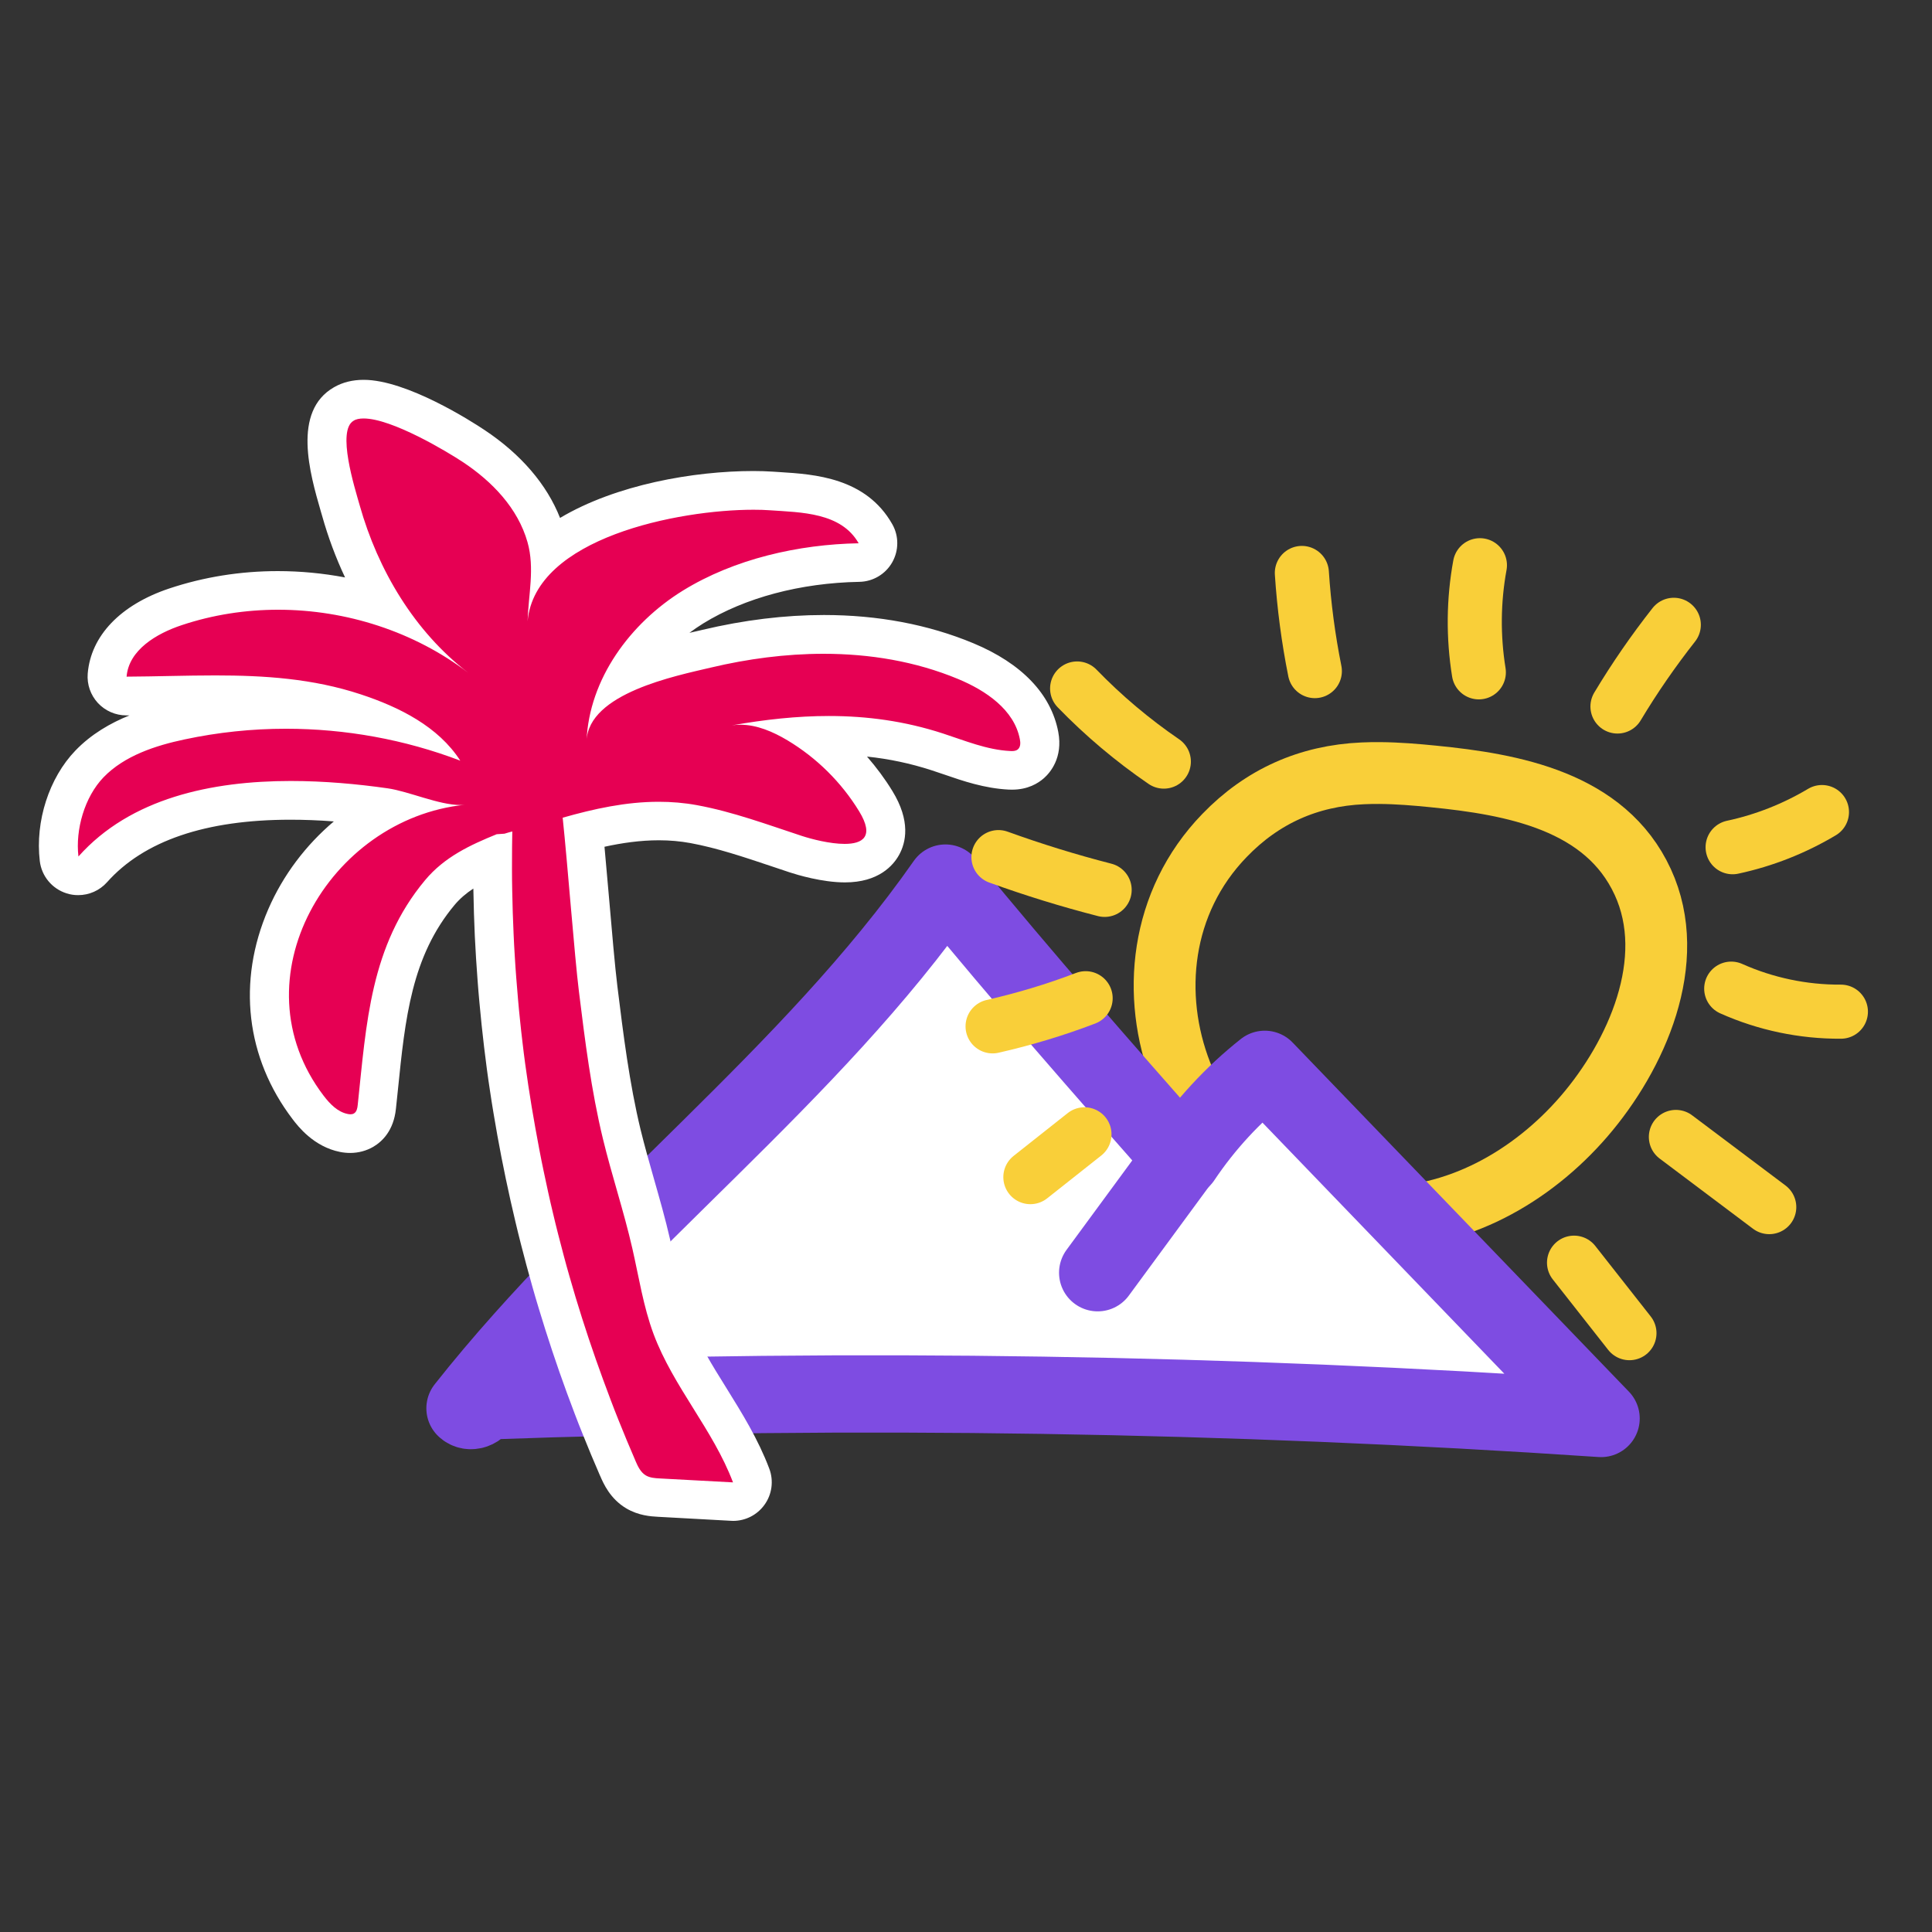 <?xml version="1.0" encoding="utf-8"?>
<!-- Generator: Adobe Illustrator 25.0.1, SVG Export Plug-In . SVG Version: 6.00 Build 0)  -->
<svg version="1.1" id="Layer_1" xmlns="http://www.w3.org/2000/svg" xmlns:xlink="http://www.w3.org/1999/xlink" x="0px" y="0px"
	 viewBox="0 0 250 250" style="enable-background:new 0 0 250 250;" xml:space="preserve">
<rect x="0" y="0" width="250" height="250" fill="#333333" stroke="none"/>
<style type="text/css">
	.st0{fill:none;stroke:#F9CF39;stroke-width:8;stroke-miterlimit:10;}
	.st1{fill:#FFFFFF;stroke:#7E4CE2;stroke-width:10;stroke-linejoin:round;stroke-miterlimit:10;}
	.st2{fill:none;stroke:#7E4CE2;stroke-width:10;stroke-linecap:round;stroke-linejoin:round;stroke-miterlimit:10;}
	.st3{fill:#E60053;}
	.st4{fill:#FFFFFF;}
	.st5{fill:none;stroke:#F9CF39;stroke-width:7;stroke-linecap:round;stroke-miterlimit:10;}
</style>
<g>
	<path class="st0" d="M178.56,100.03c-0.74-0.01-1.47,0.01-2.21,0.04c-7.04,0.31-13.02,2.98-17.91,8.05
		c-16.67,17.23-4.68,48.43,19.43,49.37c10.52,0.41,20.37-5.23,27.09-13.02c6.78-7.86,12.31-20.15,7.61-30.35
		c-4.83-10.48-16.82-12.63-27.1-13.65C183.18,100.24,180.87,100.05,178.56,100.03z"/>
	<path class="st1" d="M62.48,181.29c48.23-1.75,96.55-0.99,144.7,2.26c-14.51-15.06-29.01-30.12-43.52-45.18
		c-4.13,3.27-7.75,7.19-10.68,11.57c-10.24-11.63-20.47-23.26-30.64-35.67c-17.62,25.18-43.12,43.84-62.17,67.96
		C60.79,182.83,62.02,182.53,62.48,181.29z"/>
	<path class="st2" d="M152.6,150.32c-3.52,4.79-7.04,9.58-10.56,14.37"/>
	<g>
		<g>
			<path class="st3" d="M94.71,194.29l-9.48-0.51c-0.75-0.04-1.88-0.1-2.95-0.75c-1.39-0.83-1.99-2.21-2.35-3.03
				c0-0.01-0.04-0.09-0.04-0.1c-0.37-0.85-0.74-1.72-1.11-2.6s-0.72-1.75-1.08-2.64c-0.35-0.88-0.7-1.76-1.04-2.65
				c-0.34-0.89-0.67-1.77-1-2.67c-0.33-0.89-0.65-1.78-0.96-2.68s-0.62-1.79-0.92-2.69c-0.3-0.9-0.59-1.8-0.88-2.71
				c-0.29-0.9-0.57-1.81-0.84-2.72c-0.27-0.91-0.54-1.82-0.8-2.73s-0.51-1.83-0.76-2.74c-0.25-0.92-0.49-1.83-0.72-2.75
				c-0.23-0.92-0.46-1.84-0.68-2.76c-0.22-0.92-0.43-1.85-0.64-2.77c-0.21-0.92-0.41-1.85-0.6-2.78c-0.19-0.93-0.38-1.86-0.56-2.79
				c-0.18-0.93-0.35-1.86-0.52-2.8c-0.17-0.93-0.33-1.87-0.48-2.8c-0.15-0.93-0.3-1.87-0.44-2.81c-0.14-0.94-0.27-1.88-0.4-2.82
				c-0.13-0.94-0.25-1.88-0.36-2.82c-0.11-0.94-0.22-1.89-0.32-2.83c-0.1-0.94-0.19-1.89-0.28-2.83c-0.09-0.94-0.17-1.89-0.24-2.83
				s-0.14-1.89-0.2-2.84c-0.06-0.95-0.11-1.89-0.15-2.84c-0.04-0.95-0.08-1.9-0.11-2.84c-0.03-0.95-0.06-1.9-0.07-2.85
				c-0.02-0.95-0.03-1.9-0.03-2.84c0-0.53,0-1.05,0-1.58c-2.59,1.13-5.01,2.44-6.82,4.61c-6.06,7.26-6.95,16.01-7.89,25.27
				c-0.08,0.82-0.17,1.64-0.25,2.47c-0.06,0.53-0.23,2.13-1.71,3c-0.51,0.3-1.08,0.45-1.71,0.45c-0.27,0-0.54-0.03-0.83-0.09
				c-2.23-0.44-3.71-2.09-4.62-3.3c-5.49-7.19-6.53-16.18-2.85-24.66c2.65-6.12,7.44-11.1,13.21-14.08
				c-0.15-0.03-0.3-0.06-0.44-0.08c-4.35-0.62-8.45-0.93-12.19-0.93c-11.71,0-20.33,3-25.61,8.93c-0.48,0.54-1.17,0.84-1.87,0.84
				c-0.25,0-0.5-0.04-0.75-0.12c-0.94-0.29-1.62-1.11-1.73-2.09c-0.52-4.36,1.06-9.29,3.92-12.27c3.38-3.51,8.34-4.89,11.77-5.62
				c4.44-0.95,9.03-1.43,13.63-1.43c3.27,0,6.51,0.24,9.7,0.71c-0.26-0.09-0.53-0.18-0.8-0.27c-6.2-2.05-12.6-2.32-18.04-2.32
				c-2,0-4.01,0.04-6.02,0.08c-1.81,0.04-3.63,0.07-5.44,0.08c0,0-0.01,0-0.01,0c-0.7,0-1.36-0.29-1.83-0.8
				c-0.48-0.51-0.71-1.2-0.66-1.9c0.31-3.9,3.46-7.04,8.85-8.85c4.22-1.41,8.68-2.12,13.26-2.12c4.67,0,9.29,0.74,13.64,2.16
				c-2.36-3.76-4.23-7.98-5.5-12.5l-0.17-0.59c-1.61-5.59-2.9-11.22,0.55-13.19c0.73-0.42,1.6-0.63,2.6-0.63
				c5.04,0,13.87,5.82,14.24,6.06c4.87,3.23,8.11,7.3,9.37,11.76c0.15,0.52,0.26,1.04,0.34,1.56c2.02-1.65,4.61-3.08,7.73-4.26
				c6.49-2.45,13.94-3.32,18.76-3.32c0.83,0,1.61,0.03,2.33,0.07l0.96,0.06c4.12,0.26,9.75,0.61,12.51,5.47
				c0.43,0.77,0.43,1.71,0,2.47c-0.44,0.77-1.25,1.24-2.13,1.26c-8.06,0.14-15.69,2.18-21.47,5.75c-3.57,2.21-6.47,5.14-8.44,8.4
				c3.2-1.38,6.74-2.21,9.31-2.8l0.87-0.2c5.16-1.23,10.26-1.85,15.14-1.85c6.67,0,12.85,1.16,18.36,3.46
				c5.45,2.27,8.74,5.6,9.5,9.65c0.38,2-0.48,3.13-1.04,3.62c-0.65,0.58-1.49,0.88-2.49,0.88c0,0-0.22,0-0.33-0.01
				c-2.75-0.14-5.25-0.99-7.66-1.82c-0.56-0.19-1.12-0.38-1.68-0.57c-4.43-1.44-9-2.14-13.98-2.14c-0.58,0-1.17,0.01-1.76,0.03
				c3.12,2.29,5.78,5.18,7.81,8.48c1.4,2.28,1.67,4.23,0.8,5.78c-0.57,1.02-1.87,2.24-4.8,2.24c-2.67,0-5.76-0.97-6.35-1.17
				c-0.8-0.26-1.6-0.53-2.41-0.8c-3.69-1.24-7.17-2.41-10.8-3.08c-1.47-0.27-2.95-0.4-4.52-0.4c-3.44,0-6.77,0.65-9.73,1.42
				c0.23,2.44,0.49,5.43,0.75,8.33c0.41,4.69,0.83,9.53,1.13,11.98c0.77,6.23,1.57,12.67,3.05,18.81c0.52,2.17,1.15,4.37,1.76,6.5
				c0.71,2.5,1.45,5.08,2.05,7.68c0.23,1.02,0.45,2.04,0.66,3.07c0.56,2.71,1.09,5.27,2,7.7c1.19,3.19,3.01,6.11,4.94,9.21
				c1.95,3.13,3.97,6.37,5.34,9.99c0.3,0.79,0.18,1.68-0.32,2.36c-0.47,0.65-1.22,1.02-2.02,1.02
				C94.8,194.29,94.75,194.29,94.71,194.29z"/>
			<path class="st4" d="M47.05,54.15c3.68,0,10.85,4.32,12.86,5.65c3.75,2.49,7.1,5.94,8.35,10.36c0.96,3.38,0.11,6.83,0.01,10.23
				c0.97-10.81,19.55-14.43,29.22-14.43c0.78,0,1.5,0.02,2.15,0.07c4.02,0.28,9.2,0.27,11.47,4.27c-7.77,0.14-16.07,2.01-22.74,6.12
				c-6.82,4.21-12.14,11.44-12.47,19.45c0.26-6.17,11.53-8.41,16.1-9.49c4.72-1.12,9.65-1.78,14.57-1.78
				c5.96,0,11.89,0.97,17.4,3.26c3.59,1.49,7.28,3.98,8,7.8c0.09,0.45,0.1,0.98-0.24,1.29c-0.22,0.2-0.52,0.24-0.82,0.24
				c-0.07,0-0.14,0-0.21-0.01c-3-0.15-5.83-1.34-8.69-2.27c-4.95-1.61-9.83-2.26-14.75-2.26c-4.14,0-8.3,0.46-12.55,1.21
				c0.37-0.06,0.74-0.08,1.1-0.08c2.13,0,4.23,0.91,6.09,2.02c3.77,2.26,6.98,5.43,9.27,9.18c2.02,3.3,0.44,4.22-1.87,4.22
				c-1.89,0-4.26-0.61-5.57-1.04c-4.47-1.47-8.91-3.12-13.53-3.97c-1.68-0.31-3.33-0.44-4.97-0.44c-4.22,0-8.34,0.9-12.42,2.06
				c0.63,5.94,1.54,17.97,2.1,22.47c0.79,6.4,1.59,12.82,3.11,19.09c1.15,4.75,2.71,9.39,3.8,14.16c0.85,3.71,1.42,7.51,2.75,11.09
				c2.54,6.81,7.71,12.4,10.28,19.2c-3.16-0.17-6.32-0.34-9.48-0.51c-0.62-0.03-1.27-0.08-1.8-0.39c-0.67-0.4-1.03-1.16-1.34-1.88
				c-0.01-0.03-0.02-0.05-0.03-0.08c-0.37-0.86-0.74-1.72-1.1-2.59s-0.71-1.73-1.06-2.6c-0.35-0.87-0.69-1.74-1.02-2.62
				c-0.33-0.87-0.66-1.75-0.98-2.63c-0.32-0.88-0.64-1.76-0.95-2.65c-0.31-0.88-0.61-1.77-0.91-2.66s-0.59-1.78-0.87-2.67
				c-0.28-0.89-0.56-1.79-0.83-2.68c-0.27-0.9-0.53-1.8-0.79-2.7c-0.26-0.9-0.51-1.8-0.75-2.71c-0.24-0.9-0.48-1.81-0.71-2.72
				c-0.23-0.91-0.46-1.82-0.67-2.73c-0.22-0.91-0.43-1.82-0.63-2.74c-0.2-0.91-0.4-1.83-0.59-2.75c-0.19-0.92-0.38-1.83-0.55-2.75
				c-0.18-0.92-0.35-1.84-0.51-2.76c-0.16-0.92-0.32-1.84-0.48-2.77c-0.15-0.92-0.3-1.85-0.44-2.78c-0.14-0.93-0.27-1.85-0.4-2.78
				c-0.13-0.93-0.24-1.86-0.35-2.79c-0.11-0.93-0.22-1.86-0.31-2.79c-0.1-0.93-0.19-1.86-0.27-2.8c-0.08-0.93-0.16-1.87-0.23-2.8
				c-0.07-0.93-0.14-1.87-0.19-2.8c-0.06-0.93-0.11-1.87-0.15-2.81c-0.04-0.94-0.08-1.87-0.11-2.81c-0.03-0.94-0.05-1.87-0.07-2.81
				c-0.02-0.94-0.03-1.87-0.03-2.81c0-0.94,0-1.87,0.01-2.81c0.01-0.47,0.01-0.94,0.02-1.4c0-0.22,0.01-0.43,0.01-0.65
				c-0.33,0.09-0.67,0.18-1.01,0.29l-1.01,0.07c-3.41,1.39-6.75,2.93-9.26,5.94c-7.11,8.51-7.6,18.56-8.72,29.08
				c-0.04,0.42-0.13,0.9-0.49,1.11c-0.13,0.08-0.29,0.11-0.45,0.11c-0.12,0-0.23-0.02-0.35-0.04c-1.31-0.26-2.31-1.3-3.12-2.36
				c-11.49-15.07,0.69-35.84,18.26-37.65c-0.18,0.02-0.37,0.03-0.57,0.03c-2.78,0-6.72-1.78-9.41-2.16
				c-3.92-0.56-8.2-0.95-12.54-0.95c-10.22,0-20.74,2.21-27.47,9.77c-0.41-3.48,0.79-7.69,3.24-10.24c2.72-2.82,6.77-4.12,10.5-4.91
				c4.31-0.92,8.7-1.38,13.11-1.38c7.69,0,15.38,1.39,22.56,4.13c-2.85-4.42-7.88-6.93-12.88-8.58c-6.2-2.05-12.48-2.45-18.82-2.45
				c-3.81,0-7.63,0.14-11.48,0.16c0.28-3.45,3.86-5.58,7.15-6.67c4.02-1.34,8.24-1.99,12.47-1.99c8.79,0,17.61,2.83,24.6,8.17
				c-6.97-5.34-11.7-13.31-14.06-21.69c-0.65-2.3-2.99-9.68-0.78-10.94C46.06,54.24,46.52,54.15,47.05,54.15 M47.06,49.15
				C47.06,49.15,47.06,49.15,47.06,49.15c-1.44,0-2.73,0.32-3.84,0.96c-5.45,3.12-3.11,11.21-1.71,16.05l0.17,0.58
				c0.78,2.78,1.78,5.45,2.97,7.98c-2.85-0.54-5.76-0.82-8.7-0.82c-4.85,0-9.58,0.76-14.05,2.25c-6.31,2.11-10.15,6.12-10.55,11.02
				c-0.11,1.4,0.37,2.77,1.32,3.8c0.95,1.02,2.28,1.6,3.67,1.6c0.01,0,0.02,0,0.02,0c0.13,0,0.27,0,0.4,0
				c-2.46,0.99-4.95,2.42-7,4.55c-3.41,3.54-5.22,9.15-4.61,14.3c0.23,1.95,1.59,3.59,3.47,4.18c0.49,0.16,1,0.23,1.5,0.23
				c1.4,0,2.77-0.59,3.73-1.67c4.78-5.37,12.77-8.09,23.74-8.09c1.79,0,3.66,0.07,5.61,0.22c-3.62,3.06-6.57,6.94-8.49,11.37
				c-4.04,9.34-2.89,19.24,3.16,27.17c0.67,0.88,2.71,3.55,6.13,4.23c0.45,0.09,0.89,0.13,1.32,0.13c1.06,0,2.1-0.28,2.99-0.8
				c1.17-0.69,2.62-2.1,2.92-4.89c0.09-0.83,0.17-1.66,0.26-2.48c0.94-9.26,1.76-17.25,7.33-23.92c0.7-0.83,1.51-1.52,2.43-2.12
				c0,0.13,0,0.25,0.01,0.38c0.02,0.96,0.04,1.92,0.07,2.88c0.03,0.96,0.07,1.92,0.11,2.88c0.05,0.96,0.1,1.92,0.16,2.88
				c0.06,0.96,0.13,1.92,0.2,2.88c0.07,0.96,0.15,1.91,0.24,2.87c0.09,0.96,0.18,1.91,0.28,2.87c0.1,0.96,0.21,1.91,0.32,2.86
				c0.11,0.95,0.24,1.91,0.36,2.86c0.13,0.95,0.26,1.9,0.41,2.85c0.14,0.95,0.29,1.9,0.45,2.85c0.16,0.95,0.32,1.89,0.49,2.84
				c0.17,0.95,0.35,1.89,0.53,2.83c0.18,0.94,0.37,1.88,0.57,2.82c0.2,0.94,0.4,1.88,0.61,2.82c0.21,0.94,0.43,1.87,0.65,2.81
				c0.22,0.93,0.45,1.87,0.69,2.8c0.24,0.93,0.48,1.86,0.73,2.79c0.25,0.93,0.51,1.85,0.77,2.78c0.26,0.92,0.53,1.85,0.81,2.76
				c0.28,0.92,0.56,1.84,0.85,2.75c0.29,0.92,0.59,1.83,0.89,2.74c0.3,0.91,0.61,1.82,0.93,2.73c0.32,0.91,0.64,1.81,0.97,2.71
				c0.33,0.9,0.67,1.8,1.01,2.7c0.34,0.9,0.69,1.79,1.05,2.68c0.36,0.89,0.72,1.78,1.09,2.67c0.37,0.89,0.75,1.77,1.13,2.65
				l0.04,0.08c0.41,0.95,1.27,2.93,3.35,4.17c1.61,0.96,3.23,1.05,4.1,1.1l6.38,0.35l3.1,0.17c0.09,0,0.18,0.01,0.27,0.01
				c1.59,0,3.09-0.76,4.03-2.05c1-1.36,1.24-3.14,0.64-4.72c-1.45-3.84-3.54-7.19-5.55-10.43c-1.86-2.98-3.61-5.8-4.72-8.76
				c-0.84-2.25-1.35-4.72-1.89-7.33c-0.22-1.04-0.43-2.08-0.67-3.12c-0.61-2.67-1.36-5.28-2.08-7.81c-0.63-2.21-1.22-4.29-1.74-6.41
				c-1.45-6-2.24-12.37-3-18.53c-0.3-2.4-0.72-7.22-1.12-11.88c-0.18-2.1-0.37-4.24-0.55-6.19c2.23-0.49,4.62-0.84,7.04-0.84
				c1.41,0,2.74,0.12,4.07,0.36c3.45,0.64,6.85,1.78,10.46,2.99c0.81,0.27,1.61,0.54,2.42,0.81c0.92,0.3,4.16,1.29,7.13,1.29
				c4.36,0,6.24-2.2,6.98-3.52c0.93-1.65,1.53-4.44-0.85-8.31c-0.96-1.57-2.07-3.06-3.28-4.45c2.88,0.3,5.63,0.89,8.32,1.76
				c0.55,0.18,1.09,0.36,1.64,0.55c2.46,0.85,5.24,1.8,8.35,1.96c0.15,0.01,0.3,0.01,0.46,0.01c2.04,0,3.38-0.82,4.15-1.51
				c0.76-0.68,2.46-2.61,1.83-5.95c-0.93-4.91-4.73-8.88-11-11.49c-5.82-2.42-12.32-3.65-19.32-3.65c-5.08,0-10.37,0.65-15.72,1.92
				L90,81.71c-0.25,0.06-0.51,0.12-0.79,0.18c0.57-0.43,1.17-0.83,1.79-1.22c5.4-3.33,12.58-5.24,20.2-5.38
				c1.76-0.03,3.38-0.99,4.25-2.52c0.87-1.53,0.88-3.41,0.01-4.94c-3.42-6.04-10.1-6.46-14.53-6.74c-0.32-0.02-0.63-0.04-0.94-0.06
				c-0.77-0.05-1.61-0.08-2.5-0.08c-7.71,0-17.79,1.76-25.02,6.07c-1.71-4.34-5.06-8.25-9.79-11.39
				C61.05,54.54,52.63,49.15,47.06,49.15L47.06,49.15z"/>
		</g>
	</g>
	<path class="st5" d="M140.48,129.17c-3.92,1.5-7.95,2.71-12.04,3.64"/>
	<path class="st5" d="M142.94,115.15c-4.64-1.19-9.23-2.61-13.74-4.24"/>
	<path class="st5" d="M150.6,98.55c-4.05-2.77-7.81-5.94-11.22-9.46"/>
	<path class="st5" d="M170.14,86.84c-0.84-4.19-1.4-8.43-1.68-12.7"/>
	<path class="st5" d="M191.36,87c-0.74-4.58-0.7-9.29,0.14-13.86"/>
	<path class="st5" d="M216.59,80.85c-2.65,3.37-5.09,6.9-7.29,10.57"/>
	<path class="st5" d="M235.76,105.08c-3.57,2.13-7.49,3.68-11.56,4.55"/>
	<path class="st5" d="M238.21,130.91c-4.87,0.03-9.74-0.99-14.19-2.98"/>
	<path class="st5" d="M228.94,156.2c-4.03-3.03-8.06-6.05-12.08-9.08"/>
	<path class="st5" d="M210.85,172.51c-2.39-3.04-4.78-6.08-7.17-9.12"/>
	<path class="st5" d="M140.33,146.78c-2.33,1.85-4.67,3.69-7,5.54"/>
</g>
</svg>
